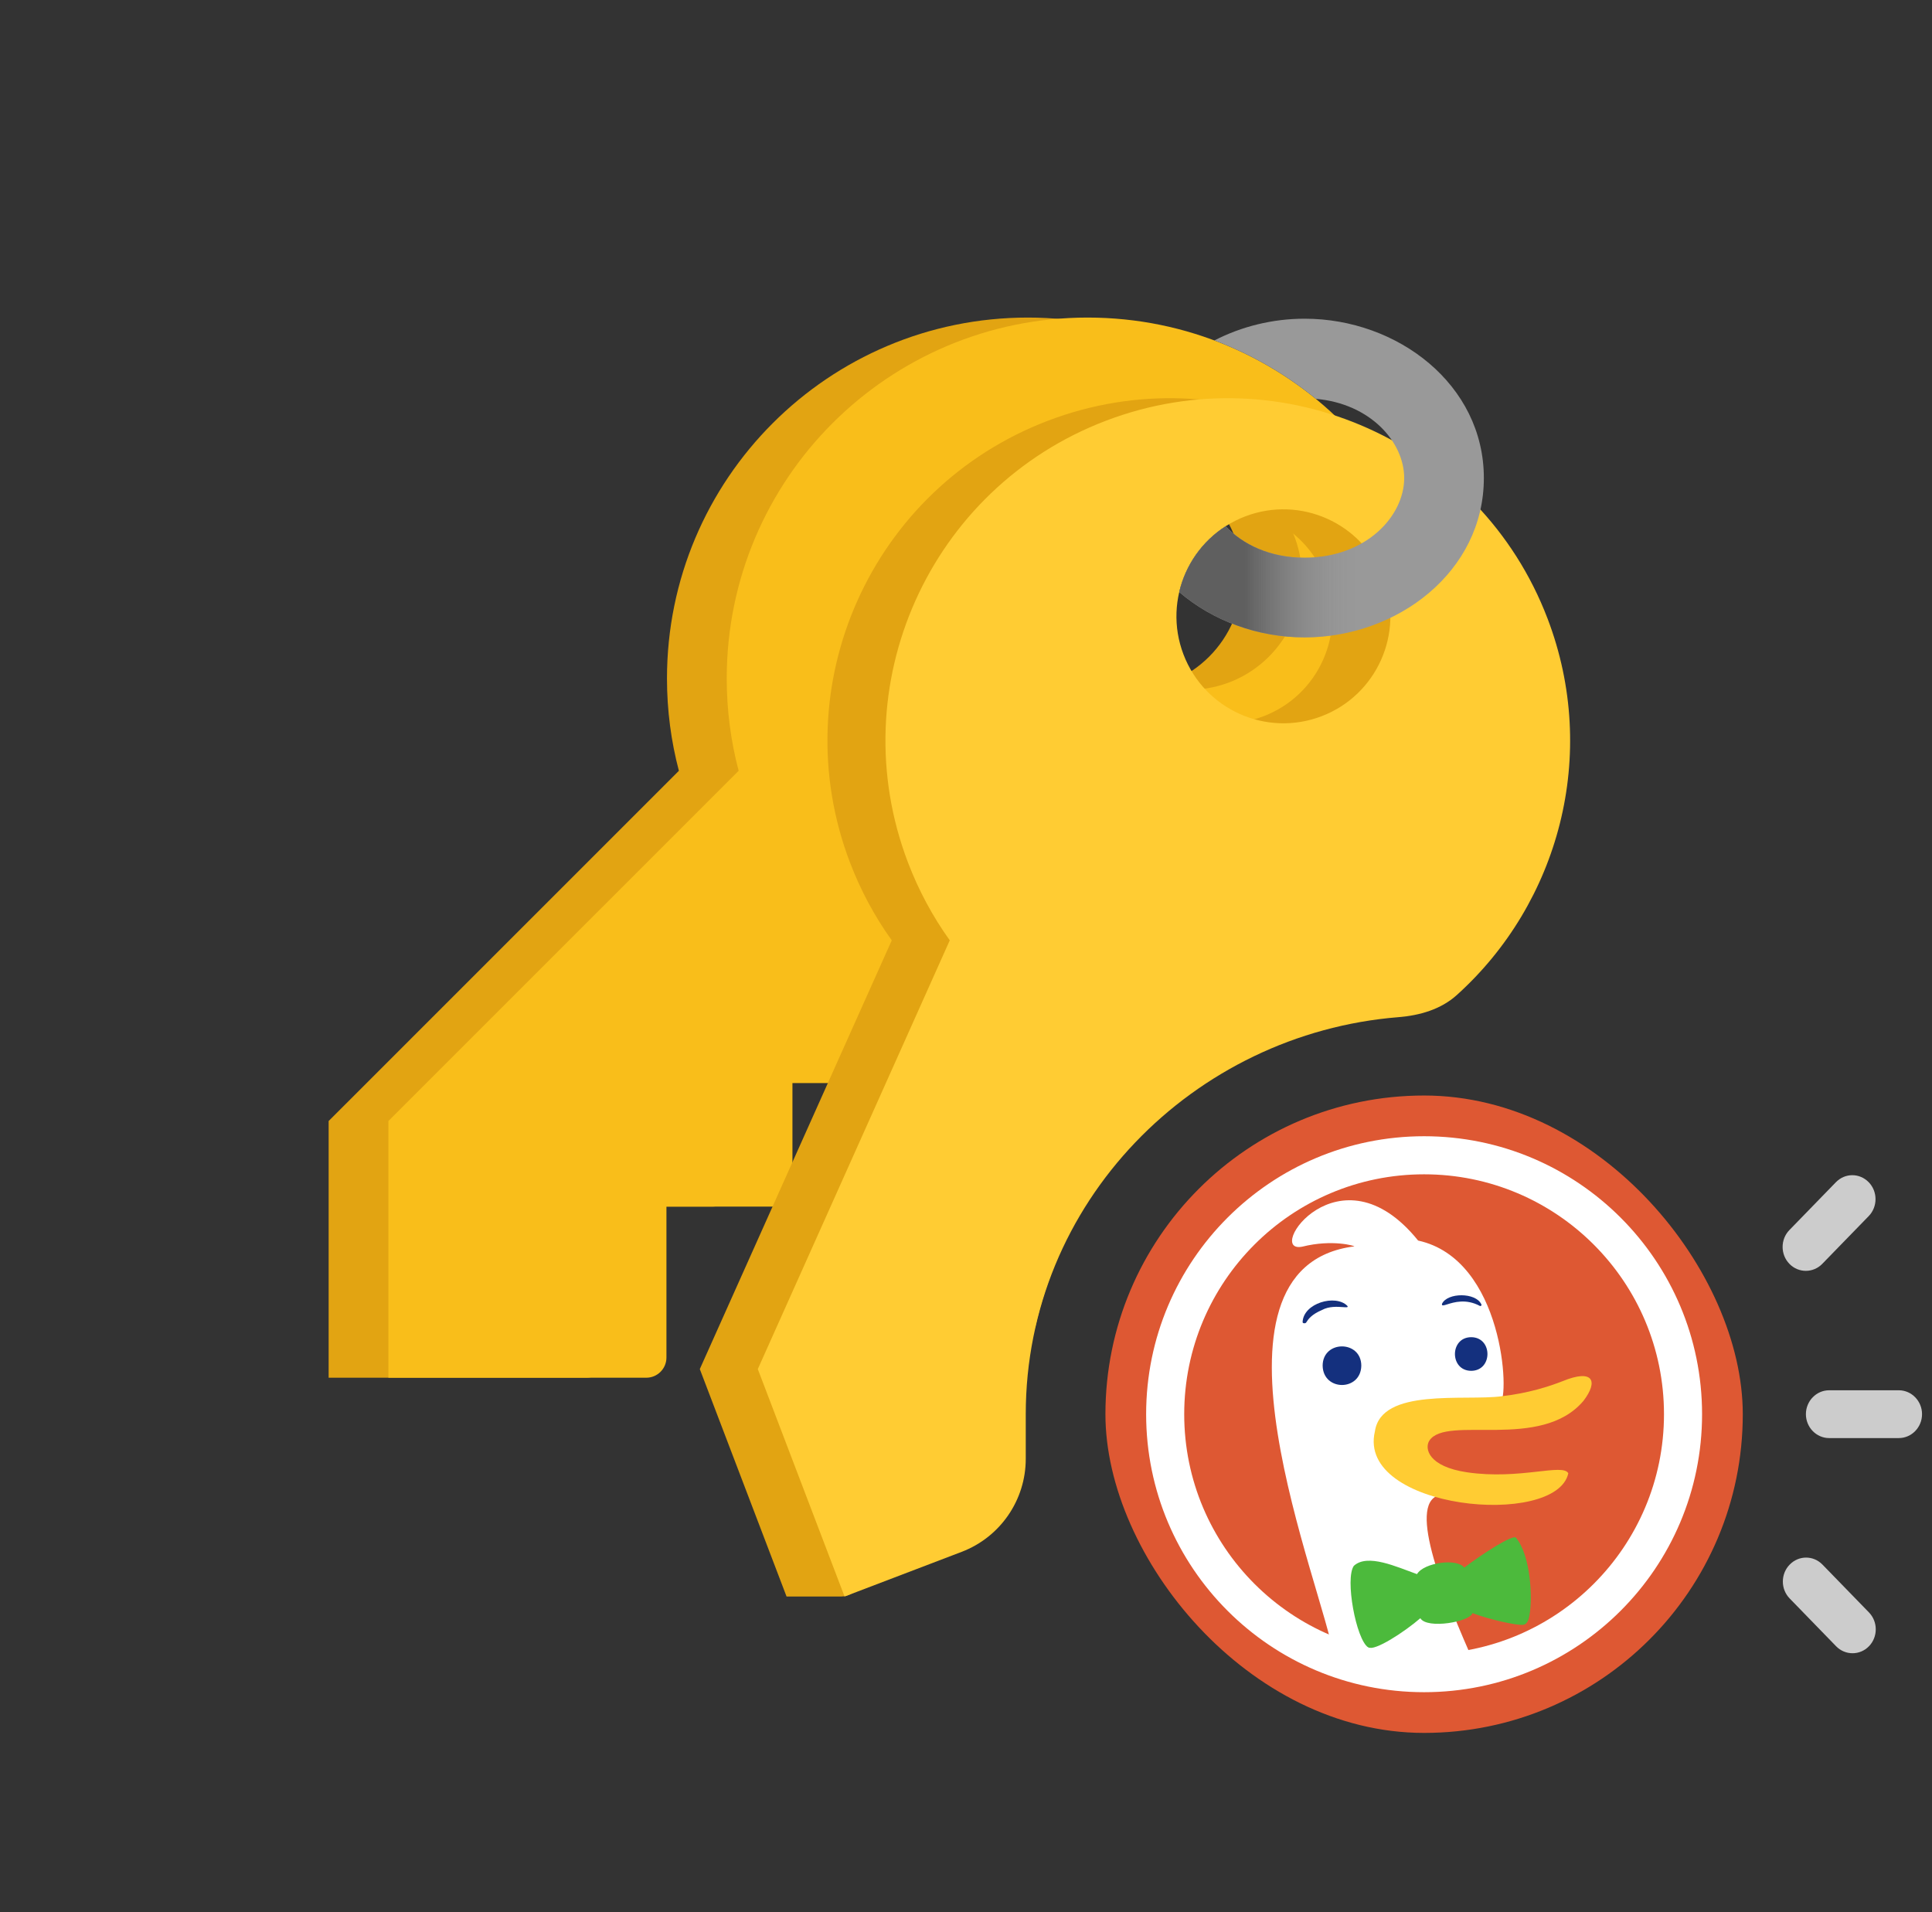 <svg width="97" height="96" viewBox="0 0 97 96" fill="none" xmlns="http://www.w3.org/2000/svg">
<rect x="0" y="0" width="97" height="96" fill="#333333" stroke="none"/>
<path fill-rule="evenodd" clip-rule="evenodd" d="M69.725 34.062C69.725 44.069 61.613 52.181 51.606 52.181C49.7 52.181 47.864 51.887 46.139 51.342L43.113 54.368H36.786V59.563C36.786 60.123 36.333 60.577 35.773 60.577H30.46V68.154C30.46 68.714 30.007 69.168 29.447 69.168H16.5V56.281L34.085 38.697C33.694 37.217 33.487 35.664 33.487 34.062C33.487 24.055 41.599 15.943 51.606 15.943C61.613 15.943 69.725 24.055 69.725 34.062ZM56.702 34.628C59.829 34.628 62.364 32.093 62.364 28.966C62.364 25.839 59.829 23.303 56.702 23.303C53.575 23.303 51.04 25.839 51.04 28.966C51.04 32.093 53.575 34.628 56.702 34.628Z" fill="#E2A412"/>
<path fill-rule="evenodd" clip-rule="evenodd" d="M72.725 34.062C72.725 44.069 64.613 52.181 54.606 52.181C52.7 52.181 50.864 51.887 49.139 51.342L46.113 54.368H39.786V59.563C39.786 60.123 39.333 60.577 38.773 60.577H33.46V68.154C33.46 68.714 33.007 69.168 32.447 69.168H19.5V56.281L37.085 38.697C36.694 37.217 36.487 35.664 36.487 34.062C36.487 24.055 44.599 15.943 54.606 15.943C64.613 15.943 72.725 24.055 72.725 34.062ZM59.702 34.628C62.829 34.628 65.364 32.093 65.364 28.966C65.364 25.839 62.829 23.303 59.702 23.303C56.575 23.303 54.04 25.839 54.04 28.966C54.04 32.093 56.575 34.628 59.702 34.628Z" fill="#F9BE1A"/>
<path fill-rule="evenodd" clip-rule="evenodd" d="M68.677 51.198C74.921 46.774 77.64 38.536 74.786 31.055C71.404 22.188 61.474 17.742 52.607 21.125C43.74 24.507 39.294 34.437 42.676 43.304C43.218 44.724 43.927 46.03 44.773 47.209L35.135 68.734L39.491 80.153H42.225C42.61 80.153 42.962 79.934 43.133 79.589L48.957 67.821L51.969 66.672C52.287 65.234 52.759 63.854 53.367 62.55L52.464 60.181L55.474 59.033C56.591 57.539 57.913 56.206 59.398 55.076L59.728 54.339C59.996 54.323 60.264 54.301 60.532 54.273C62.936 52.693 65.701 51.618 68.677 51.198ZM66.541 29.028C67.598 31.799 66.209 34.902 63.438 35.959C60.667 37.016 57.564 35.627 56.507 32.856C55.45 30.085 56.839 26.982 59.61 25.924C62.381 24.867 65.484 26.257 66.541 29.028Z" fill="#E2A412"/>
<path fill-rule="evenodd" clip-rule="evenodd" d="M51.5 71V73.239C51.5 75.312 50.22 77.171 48.282 77.91L42.403 80.153L38.047 68.734L47.685 47.209C46.839 46.03 46.13 44.724 45.588 43.304C42.206 34.437 46.652 24.507 55.519 21.125C64.386 17.742 74.316 22.188 77.698 31.055C80.304 37.885 78.264 45.346 73.138 49.959C72.343 50.675 71.282 50.98 70.216 51.066C59.917 51.89 51.5 60.376 51.5 71ZM69.454 29.028C70.51 31.799 69.121 34.902 66.35 35.959C63.579 37.016 60.476 35.626 59.419 32.855C58.362 30.085 59.751 26.981 62.522 25.924C65.293 24.867 68.396 26.257 69.454 29.028Z" fill="#FFCC33"/>
<path fill-rule="evenodd" clip-rule="evenodd" d="M61.537 26.421C62.403 27.341 63.773 28 65.5 28C68.562 28 70.5 25.931 70.5 24C70.5 22.19 68.797 20.259 66.063 20.024C64.549 18.787 62.833 17.791 60.97 17.092C62.332 16.39 63.896 16 65.5 16C70.17 16 74.5 19.304 74.5 24C74.5 28.696 70.17 32 65.5 32C63.145 32 60.876 31.16 59.206 29.724C59.518 28.386 60.339 27.187 61.537 26.421Z" fill="#999999"/>
<path fill-rule="evenodd" clip-rule="evenodd" d="M69.5 31.161C68.269 31.703 66.9 32 65.5 32C63.145 32 60.876 31.16 59.206 29.724C59.518 28.386 60.339 27.187 61.537 26.421C62.403 27.341 63.773 28 65.5 28C67.252 28 68.636 27.322 69.5 26.381V31.161Z" fill="url(#paint0_linear_21_1942)"/>
<path d="M93.001 59C93.299 59 93.596 59.12 93.824 59.354C94.278 59.822 94.278 60.584 93.824 61.052L91.491 63.451C91.036 63.919 90.296 63.919 89.841 63.451C89.386 62.983 89.386 62.221 89.841 61.754L92.174 59.354C92.401 59.12 92.698 59 92.996 59H93.001Z" fill="#CCCCCC"/>
<path d="M91.835 69.798H95.334C95.975 69.798 96.5 70.338 96.5 70.998C96.5 71.658 95.975 72.198 95.334 72.198H91.835C91.194 72.198 90.669 71.658 90.669 70.998C90.669 70.338 91.194 69.798 91.835 69.798Z" fill="#CCCCCC"/>
<path d="M89.853 78.552C90.08 78.318 90.378 78.198 90.675 78.198H90.681C90.978 78.198 91.276 78.318 91.503 78.552L93.835 80.951C94.29 81.419 94.29 82.181 93.835 82.649C93.381 83.117 92.64 83.117 92.185 82.649L89.853 80.249C89.398 79.781 89.398 79.02 89.853 78.552Z" fill="#CCCCCC"/>
<rect x="55.5" y="55" width="32" height="32" rx="16" fill="#DE5833"/>
<path d="M75.314 70.464C75.217 70.527 74.903 70.491 74.49 70.444C70.831 69.8 70.474 71.888 72.237 75.068C70.641 75.543 72.524 80.148 74.06 83.606C72.38 84.2 69.288 84.072 67.858 83.544C67.856 83.537 67.853 83.529 67.851 83.521C67.537 83.405 67.147 83.407 66.965 83.158C66.473 79.775 59.61 63.631 67.995 62.574C68.048 62.559 66.912 62.206 65.383 62.588C63.471 62.97 67.24 57.383 71.2 62.282C75.502 63.222 75.811 70.148 75.315 70.464L75.314 70.464Z" fill="white"/>
<path d="M76.79 81.089C76.748 81.364 76.653 81.547 76.484 81.572C76.165 81.621 74.737 81.294 73.925 80.985C73.832 81.41 71.656 81.812 71.311 81.242C70.522 81.924 69.009 82.915 68.692 82.707C68.087 82.311 67.517 79.256 67.973 78.611C68.665 77.981 70.121 78.666 71.143 79.028C71.49 78.442 73.167 78.22 73.515 78.701C74.432 78.004 75.963 77.02 76.112 77.2C76.857 78.097 76.951 80.231 76.79 81.09L76.79 81.089Z" fill="#4CBA3C"/>
<path fill-rule="evenodd" clip-rule="evenodd" d="M69.029 71.869C69.341 69.654 73.526 70.347 75.398 70.098C76.761 69.94 77.774 69.605 78.448 69.343C79.995 68.707 80.259 69.338 79.502 70.328C77.365 72.861 72.613 71.018 71.762 72.328C71.514 72.716 71.706 73.629 73.661 73.917C76.302 74.305 78.472 73.449 78.74 73.966C78.137 76.731 68.11 75.79 69.028 71.87L69.029 71.869Z" fill="#FFCC33"/>
<path d="M74.371 65.479C74.094 64.88 72.671 64.884 72.399 65.456C72.374 65.574 72.474 65.543 72.662 65.484C72.993 65.38 73.6 65.189 74.298 65.562C74.353 65.586 74.407 65.529 74.371 65.479Z" fill="#14307E"/>
<path d="M67.417 65.623C67.153 65.604 66.724 65.573 66.369 65.77C65.849 65.992 65.681 66.23 65.581 66.394C65.544 66.454 65.4 66.448 65.4 66.377C65.435 65.423 67.053 64.963 67.641 65.556C67.713 65.645 67.608 65.637 67.417 65.623Z" fill="#14307E"/>
<path d="M73.864 68.822C72.776 68.817 72.776 67.138 73.864 67.133C74.953 67.138 74.953 68.817 73.864 68.822Z" fill="#14307E"/>
<path d="M68.347 68.562C68.326 69.856 66.428 69.856 66.406 68.562C66.412 67.273 68.341 67.274 68.347 68.562Z" fill="#14307E"/>
<path fill-rule="evenodd" clip-rule="evenodd" d="M71.5 58.956C64.848 58.956 59.456 64.348 59.456 71C59.456 77.652 64.848 83.044 71.5 83.044C78.151 83.044 83.544 77.652 83.544 71C83.544 64.348 78.151 58.956 71.5 58.956ZM57.544 71C57.544 63.292 63.792 57.044 71.5 57.044C79.207 57.044 85.456 63.292 85.456 71C85.456 78.707 79.207 84.956 71.5 84.956C63.792 84.956 57.544 78.707 57.544 71Z" fill="white"/>
<defs>
<linearGradient id="paint0_linear_21_1942" x1="62.5" y1="29" x2="68.5" y2="29" gradientUnits="userSpaceOnUse">
<stop stop-color="#5F5F5F"/>
<stop offset="1" stop-color="#999999" stop-opacity="0"/>
</linearGradient>
</defs>
</svg>
